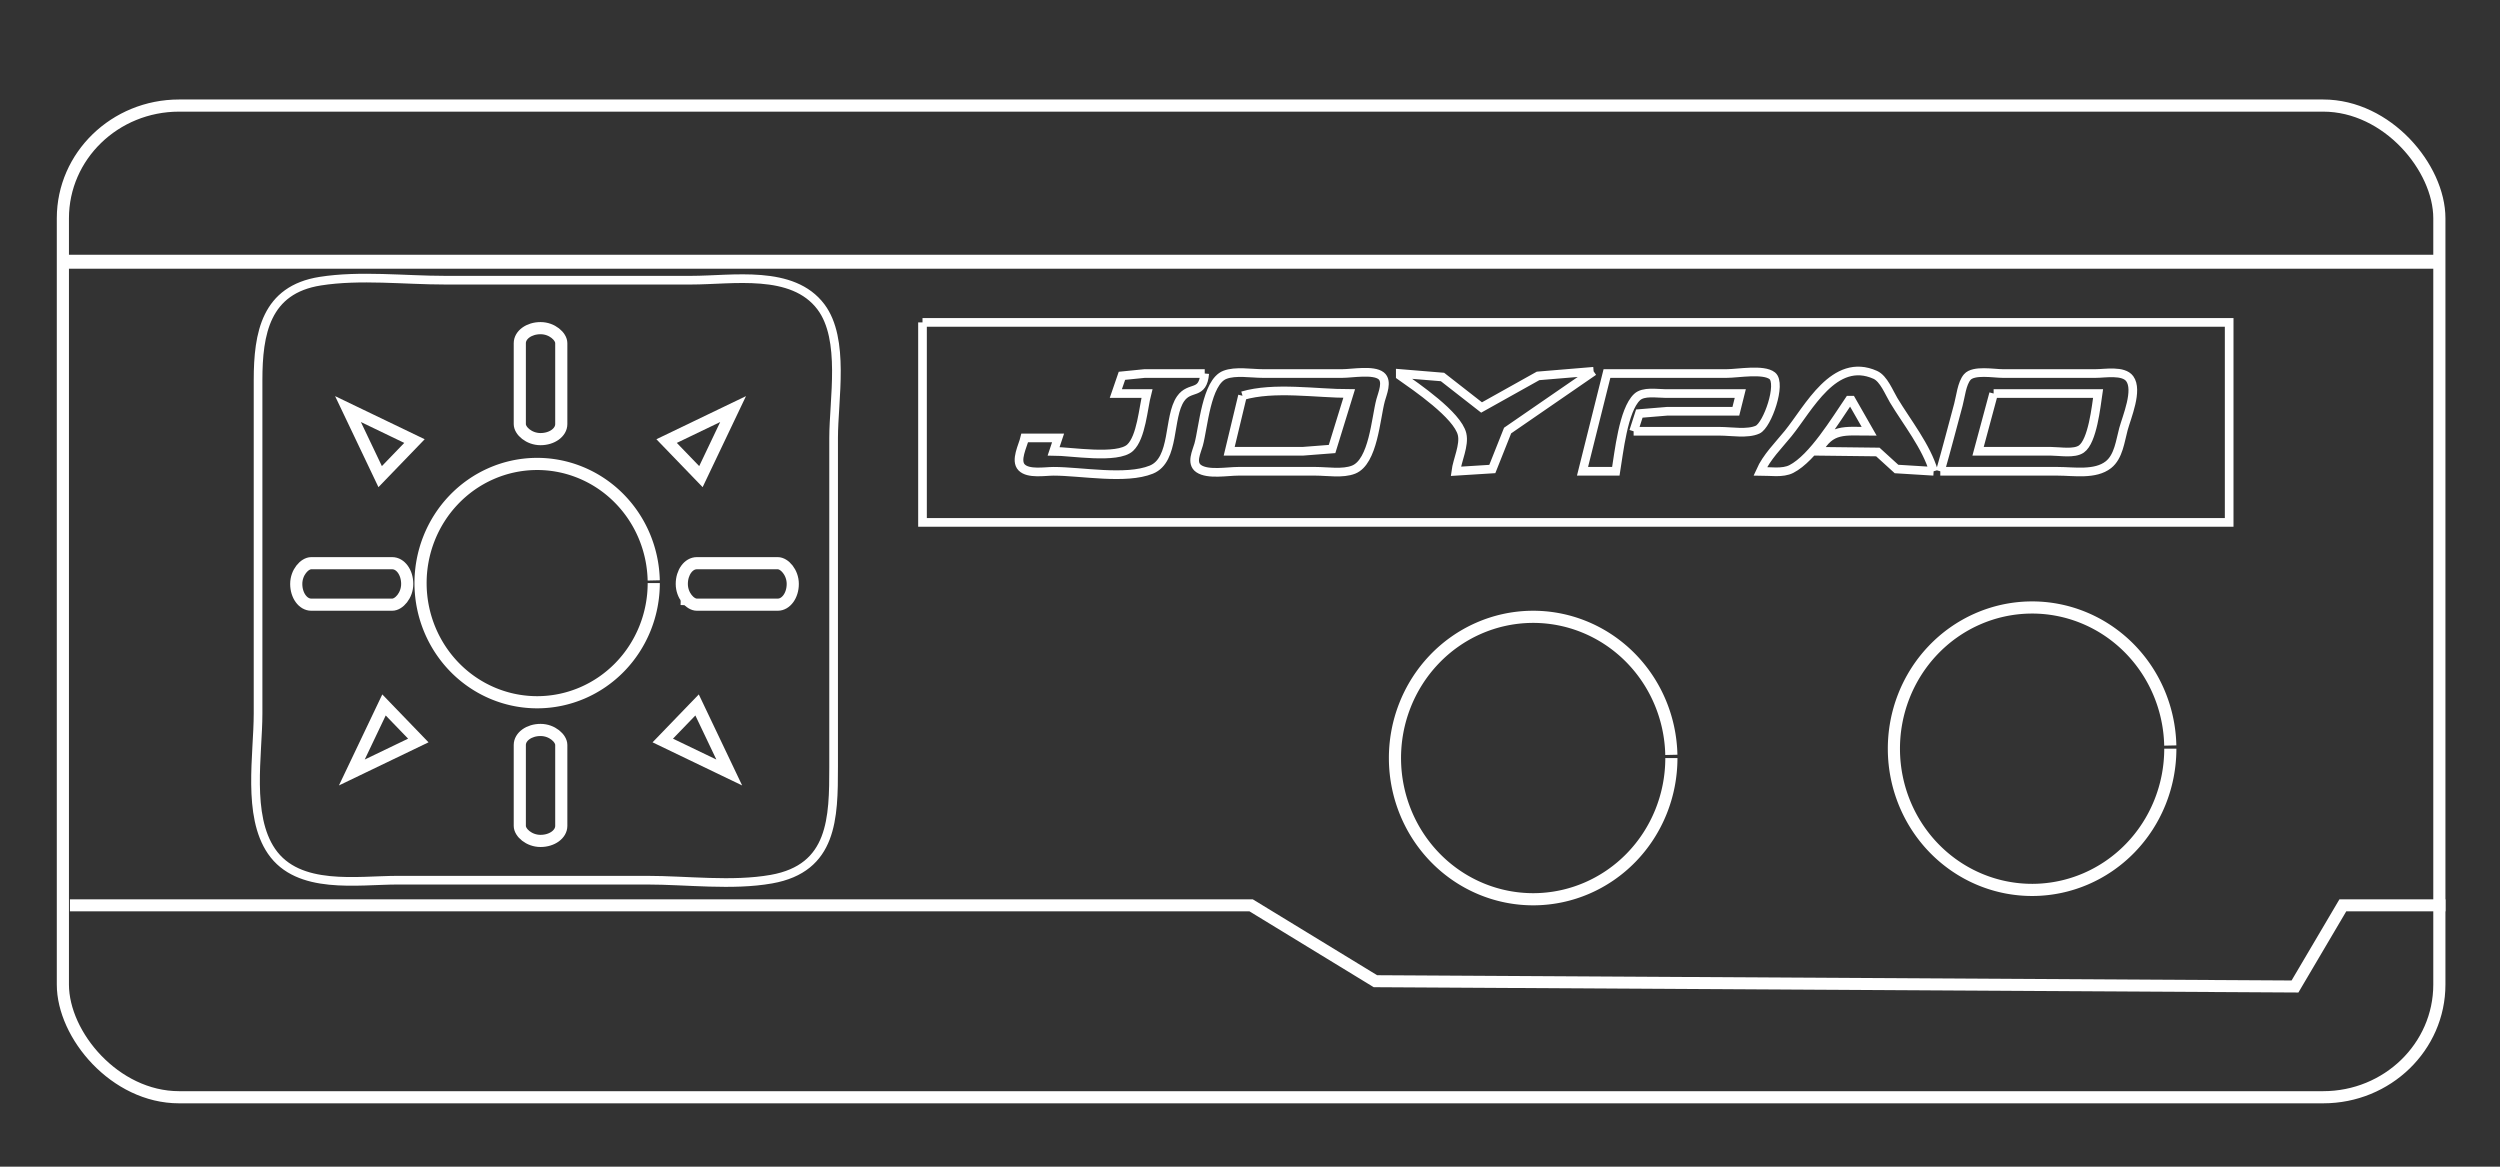 <?xml version="1.0" encoding="UTF-8" standalone="no"?>
<!-- Created with Inkscape (http://www.inkscape.org/) -->

<svg
   version="1.1"
   id="svg179"
   width="1500"
   height="700"
   viewBox="0 0 1500 700"
   sodipodi:docname="mark3.svg"
   inkscape:version="1.2.2 (732a01da63, 2022-12-09)"
   xmlns:inkscape="http://www.inkscape.org/namespaces/inkscape"
   xmlns:sodipodi="http://sodipodi.sourceforge.net/DTD/sodipodi-0.dtd"
   xmlns="http://www.w3.org/2000/svg"
   xmlns:svg="http://www.w3.org/2000/svg">
  <rect x="0" y="0" width="1500" height="700" fill="#333333" stroke="none"/>
  <defs
     id="defs183" />
  <sodipodi:namedview
     id="namedview181"
     pagecolor="#000000"
     bordercolor="#111111"
     borderopacity="1"
     inkscape:showpageshadow="0"
     inkscape:pageopacity="0"
     inkscape:pagecheckerboard="1"
     inkscape:deskcolor="#d1d1d1"
     showgrid="false"
     inkscape:zoom="0.33394221"
     inkscape:cx="1116.9597"
     inkscape:cy="545.00448"
     inkscape:window-width="1920"
     inkscape:window-height="1009"
     inkscape:window-x="-8"
     inkscape:window-y="-8"
     inkscape:window-maximized="1"
     inkscape:current-layer="g185" />
  <g
     inkscape:groupmode="layer"
     inkscape:label="Image"
     id="g185">
    <path
       style="fill:none;stroke:#ffffff;stroke-width:7.291;stroke-miterlimit:4.5;stroke-dasharray:none;stroke-opacity:1;paint-order:fill markers stroke"
       id="path1844-0-5"
       sodipodi:type="arc"
       sodipodi:cx="1219.2633"
       sodipodi:cy="449.21902"
       sodipodi:rx="82.924065"
       sodipodi:ry="84.728477"
       sodipodi:start="0"
       sodipodi:end="6.2607322"
       sodipodi:open="true"
       sodipodi:arc-type="arc"
       d="m 1302.187,449.219 a 82.924,84.728 0 0 1 -82.459,84.727 82.924,84.728 0 0 1 -83.384,-83.776 82.924,84.728 0 0 1 81.522,-85.668 82.924,84.728 0 0 1 84.3,82.814" />
    <path
       style="fill:none;stroke:#ffffff;stroke-width:7.291;stroke-miterlimit:4.5;stroke-dasharray:none;stroke-opacity:1;paint-order:fill markers stroke"
       id="path1844-0"
       sodipodi:type="arc"
       sodipodi:cx="919.90289"
       sodipodi:cy="454.82181"
       sodipodi:rx="82.924065"
       sodipodi:ry="84.728477"
       sodipodi:start="0"
       sodipodi:end="6.2607322"
       sodipodi:open="true"
       sodipodi:arc-type="arc"
       d="m 1002.827,454.822 a 82.924,84.728 0 0 1 -82.459,84.727 82.924,84.728 0 0 1 -83.384,-83.776 82.924,84.728 0 0 1 81.522,-85.668 82.924,84.728 0 0 1 84.3,82.814" />
    <path
       id="rect1846-30"
       style="fill:none;stroke:#ffffff;stroke-width:7.291;stroke-miterlimit:4.5;paint-order:fill markers stroke;stroke-opacity:1"
       d="m 211.097,463.495 39.891,-19.198 -20.587,-21.336 z"
       sodipodi:nodetypes="cccc" />
    <path
       id="rect1846-3"
       style="fill:none;stroke:#ffffff;stroke-width:7.291;stroke-miterlimit:4.5;paint-order:fill markers stroke;stroke-opacity:1"
       d="m 437.551,463.495 -39.891,-19.198 20.587,-21.336 z"
       sodipodi:nodetypes="cccc" />
    <path
       id="rect1846-4"
       style="fill:none;stroke:#ffffff;stroke-width:7.291;stroke-miterlimit:4.5;paint-order:fill markers stroke;stroke-opacity:1"
       d="m 439.853,245.444 -39.891,19.198 20.587,21.336 z"
       sodipodi:nodetypes="cccc" />
    <path
       style="fill:none;stroke:#ffffff;stroke-width:5.2;stroke-dasharray:none;stroke-opacity:1"
       d="m 192.17,168.696 c -32.715,5.149 -37.333,31.284 -37.333,59.415 v 200 c 0,24.884 -6.724,61.071 8.077,82.665 16.084,23.467 51.431,17.335 75.923,17.335 h 149.333 c 23.953,0 51.08,3.551 74.667,-0.619 36.951,-6.531 37.333,-36.735 37.333,-67.381 V 262.777 c 0,-23.091 6.996,-59.232 -7.611,-78.661 C 475.524,161.458 439.572,168.11 414.836,168.11 h -148 c -24.151,0 -50.809,-3.169 -74.667,0.585 m 361.333,24.748 v 120 h 784 v -120 H 553.503 m 402.667,29.333 -51.609,35.555 -9.176,23.075 -21.881,1.371 c 0.859,-6.648 5.312,-15.733 3.741,-22.285 -2.745,-11.464 -27.656,-28.413 -37.075,-35.048 v -1.333 l 25.333,2.085 23.435,18.295 33.899,-18.947 33.333,-2.767 m -233.333,1.333 c -1.181,13.411 -8.857,7.128 -14.448,15.091 -7.743,11.029 -3.169,36.732 -17.609,42.587 -15.251,6.181 -42.165,0.989 -58.609,0.989 -5.223,0 -15.132,1.807 -19.176,-2.323 -4.045,-4.131 0.757,-12.988 1.843,-17.677 h 20 l -2.667,8 c 10.091,0 38.352,4.885 45.916,-2.137 6.704,-6.225 7.845,-23.9 10.084,-32.529 h -18.667 l 3.656,-10.629 13.677,-1.371 h 36 m 12.059,0.804 c 6.36,-2.496 15.86,-0.804 22.608,-0.804 h 48 c 5.737,0 18.499,-2.377 23.195,1.371 4.06,3.241 0.731,10.7 -0.327,14.629 -2.927,10.887 -4.348,36.959 -16.225,41.677 -6.488,2.577 -15.769,0.989 -22.643,0.989 h -46.667 c -6.416,0 -18.028,2.189 -23.571,-1.572 -4.849,-3.291 -1.283,-10.123 -0.089,-14.428 2.849,-10.289 4.564,-37.483 15.719,-41.863 m 245.275,33.863 3.419,-10.629 16.581,-1.371 h 41.333 l 2.667,-10.667 h -45.333 c -4.827,0 -12.721,-1.447 -16.583,2.137 -8.288,7.696 -10.933,33.547 -12.751,44.529 h -20 l 14.667,-58.667 h 72 c 6.464,0 21.972,-2.843 27.191,1.371 5.756,4.647 -2.9,29.632 -8.809,32.307 -6.096,2.759 -15.815,0.989 -22.381,0.989 h -52 m 180,24 -22.265,-1.371 -11.207,-10.205 -35.861,-0.424 c 7.481,-14.043 16.156,-12 30.667,-12 l -10.667,-18.667 h -1.333 c -8.127,11.885 -21.8,34.688 -34.687,41.296 -5.235,2.685 -12.925,1.371 -18.647,1.371 3.825,-8.585 10.845,-15.425 16.72,-22.667 12.344,-15.215 27.583,-46.237 52.263,-35.196 5.081,2.275 8.291,10.661 11.017,15.196 8.004,13.313 19.609,27.741 24,42.667 m 4,0 c 3.819,-13.288 7.255,-26.657 10.868,-40 1.289,-4.76 2.039,-12.732 5.319,-16.529 3.793,-4.391 15.897,-2.137 21.147,-2.137 h 56 c 5.573,0 16.507,-2.059 20.32,3.091 5.133,6.912 -1.747,22.925 -3.76,30.243 -1.933,7.068 -2.88,16.521 -9.013,21.373 -7.907,6.26 -20.8,3.96 -30.213,3.96 h -70.667 m -418.667,-45.333 -8,33.333 h 44 l 17.729,-1.371 10.271,-33.296 c -19.684,0 -45.133,-4.244 -64,1.333 m 450.667,-1.333 -9.333,34.667 h 44 c 4.987,0 13.707,1.641 17.987,-1.371 6.707,-4.713 8.867,-25.536 10.013,-33.296 h -62.667"
       id="path297"
       sodipodi:nodetypes="csscsscsscssccccccccccccccccccccssccccccccccsscccssscccccccsccccsccscccccccccccccccscsscccscccccccccsccc" />
    <rect
       style="fill:none;stroke:#ffffff;stroke-width:7.291;stroke-miterlimit:4.5;stroke-dasharray:none;stroke-opacity:1;paint-order:fill markers stroke"
       id="rect400"
       width="1425.89"
       height="595.004"
       x="37.725"
       y="63.343"
       rx="69.7"
       ry="67.6" />
    <rect
       style="fill:none;stroke:#ffffff;stroke-width:7.291;stroke-miterlimit:4.5;stroke-dasharray:none;stroke-opacity:1;paint-order:fill markers stroke"
       id="rect1736"
       width="24.885"
       height="66.58"
       x="311.882"
       y="196.893"
       rx="12.4"
       ry="9" />
    <rect
       style="fill:none;stroke:#ffffff;stroke-width:7.291;stroke-miterlimit:4.5;stroke-dasharray:none;stroke-opacity:1;paint-order:fill markers stroke"
       id="rect1736-1"
       width="24.885"
       height="66.58"
       x="311.882"
       y="437.974"
       rx="12.4"
       ry="9" />
    <rect
       style="fill:none;stroke:#ffffff;stroke-width:7.291;stroke-miterlimit:4.5;stroke-dasharray:none;stroke-opacity:1;paint-order:fill markers stroke"
       id="rect1736-2"
       width="24.885"
       height="66.58"
       x="-362.802"
       y="-475.658"
       rx="12.4"
       ry="9"
       transform="matrix(0,-1,-1,0,0,0)" />
    <rect
       style="fill:none;stroke:#ffffff;stroke-width:7.291;stroke-miterlimit:4.5;stroke-dasharray:none;stroke-opacity:1;paint-order:fill markers stroke"
       id="rect1736-9"
       width="24.885"
       height="66.58"
       x="-362.802"
       y="177.751"
       rx="12.4"
       ry="9"
       transform="rotate(-90)" />
    <path
       style="fill:none;stroke:#ffffff;stroke-width:7.291;stroke-miterlimit:4.5;stroke-dasharray:none;stroke-opacity:1;paint-order:fill markers stroke"
       id="path1840"
       sodipodi:type="arc"
       sodipodi:cx="333.06787"
       sodipodi:cy="360.09225"
       sodipodi:rx="78.980736"
       sodipodi:ry="80.85231"
       sodipodi:start="0"
       sodipodi:end="0.037795613"
       sodipodi:open="true"
       sodipodi:arc-type="arc"
       d="m 412.049,360.092 a 78.981,80.852 0 0 1 -0.056,3.055" />
    <path
       style="fill:none;stroke:#ffffff;stroke-width:7.291;stroke-miterlimit:4.5;stroke-dasharray:none;stroke-opacity:1;paint-order:fill markers stroke"
       id="path1844"
       sodipodi:type="arc"
       sodipodi:cx="322.29123"
       sodipodi:cy="349.85727"
       sodipodi:rx="69.960205"
       sodipodi:ry="71.494408"
       sodipodi:start="0"
       sodipodi:end="6.2607322"
       sodipodi:open="true"
       sodipodi:arc-type="arc"
       d="m 392.251,349.857 a 69.96,71.494 0 0 1 -69.567,71.493 69.96,71.494 0 0 1 -70.349,-70.691 69.96,71.494 0 0 1 68.778,-72.287 69.96,71.494 0 0 1 71.121,69.879" />
    <path
       id="rect1846"
       style="fill:none;stroke:#ffffff;stroke-width:7.291;stroke-miterlimit:4.5;paint-order:fill markers stroke;stroke-opacity:1"
       d="m 208.795,245.444 39.891,19.198 -20.587,21.336 z"
       sodipodi:nodetypes="cccc" />
    <rect
       style="fill:none;stroke:#ffffff;stroke-width:5.2;stroke-miterlimit:4.5;stroke-dasharray:none;stroke-opacity:1;paint-order:fill markers stroke"
       id="rect2009"
       width="1422.928"
       height="3.176"
       x="37.725"
       y="155.452" />
    <path
       id="rect2011"
       style="fill:none;stroke:#ffffff;stroke-width:7.2;stroke-miterlimit:4.5;stroke-dasharray:none;paint-order:fill markers stroke;stroke-opacity:1"
       d="M 41.96,543.196 H 398.285 750.67 l 74.578,45.525 551.745,3.176 28.713,-48.701 h 61.554 -61.554"
       sodipodi:nodetypes="cccccccc" />
  </g>
</svg>
